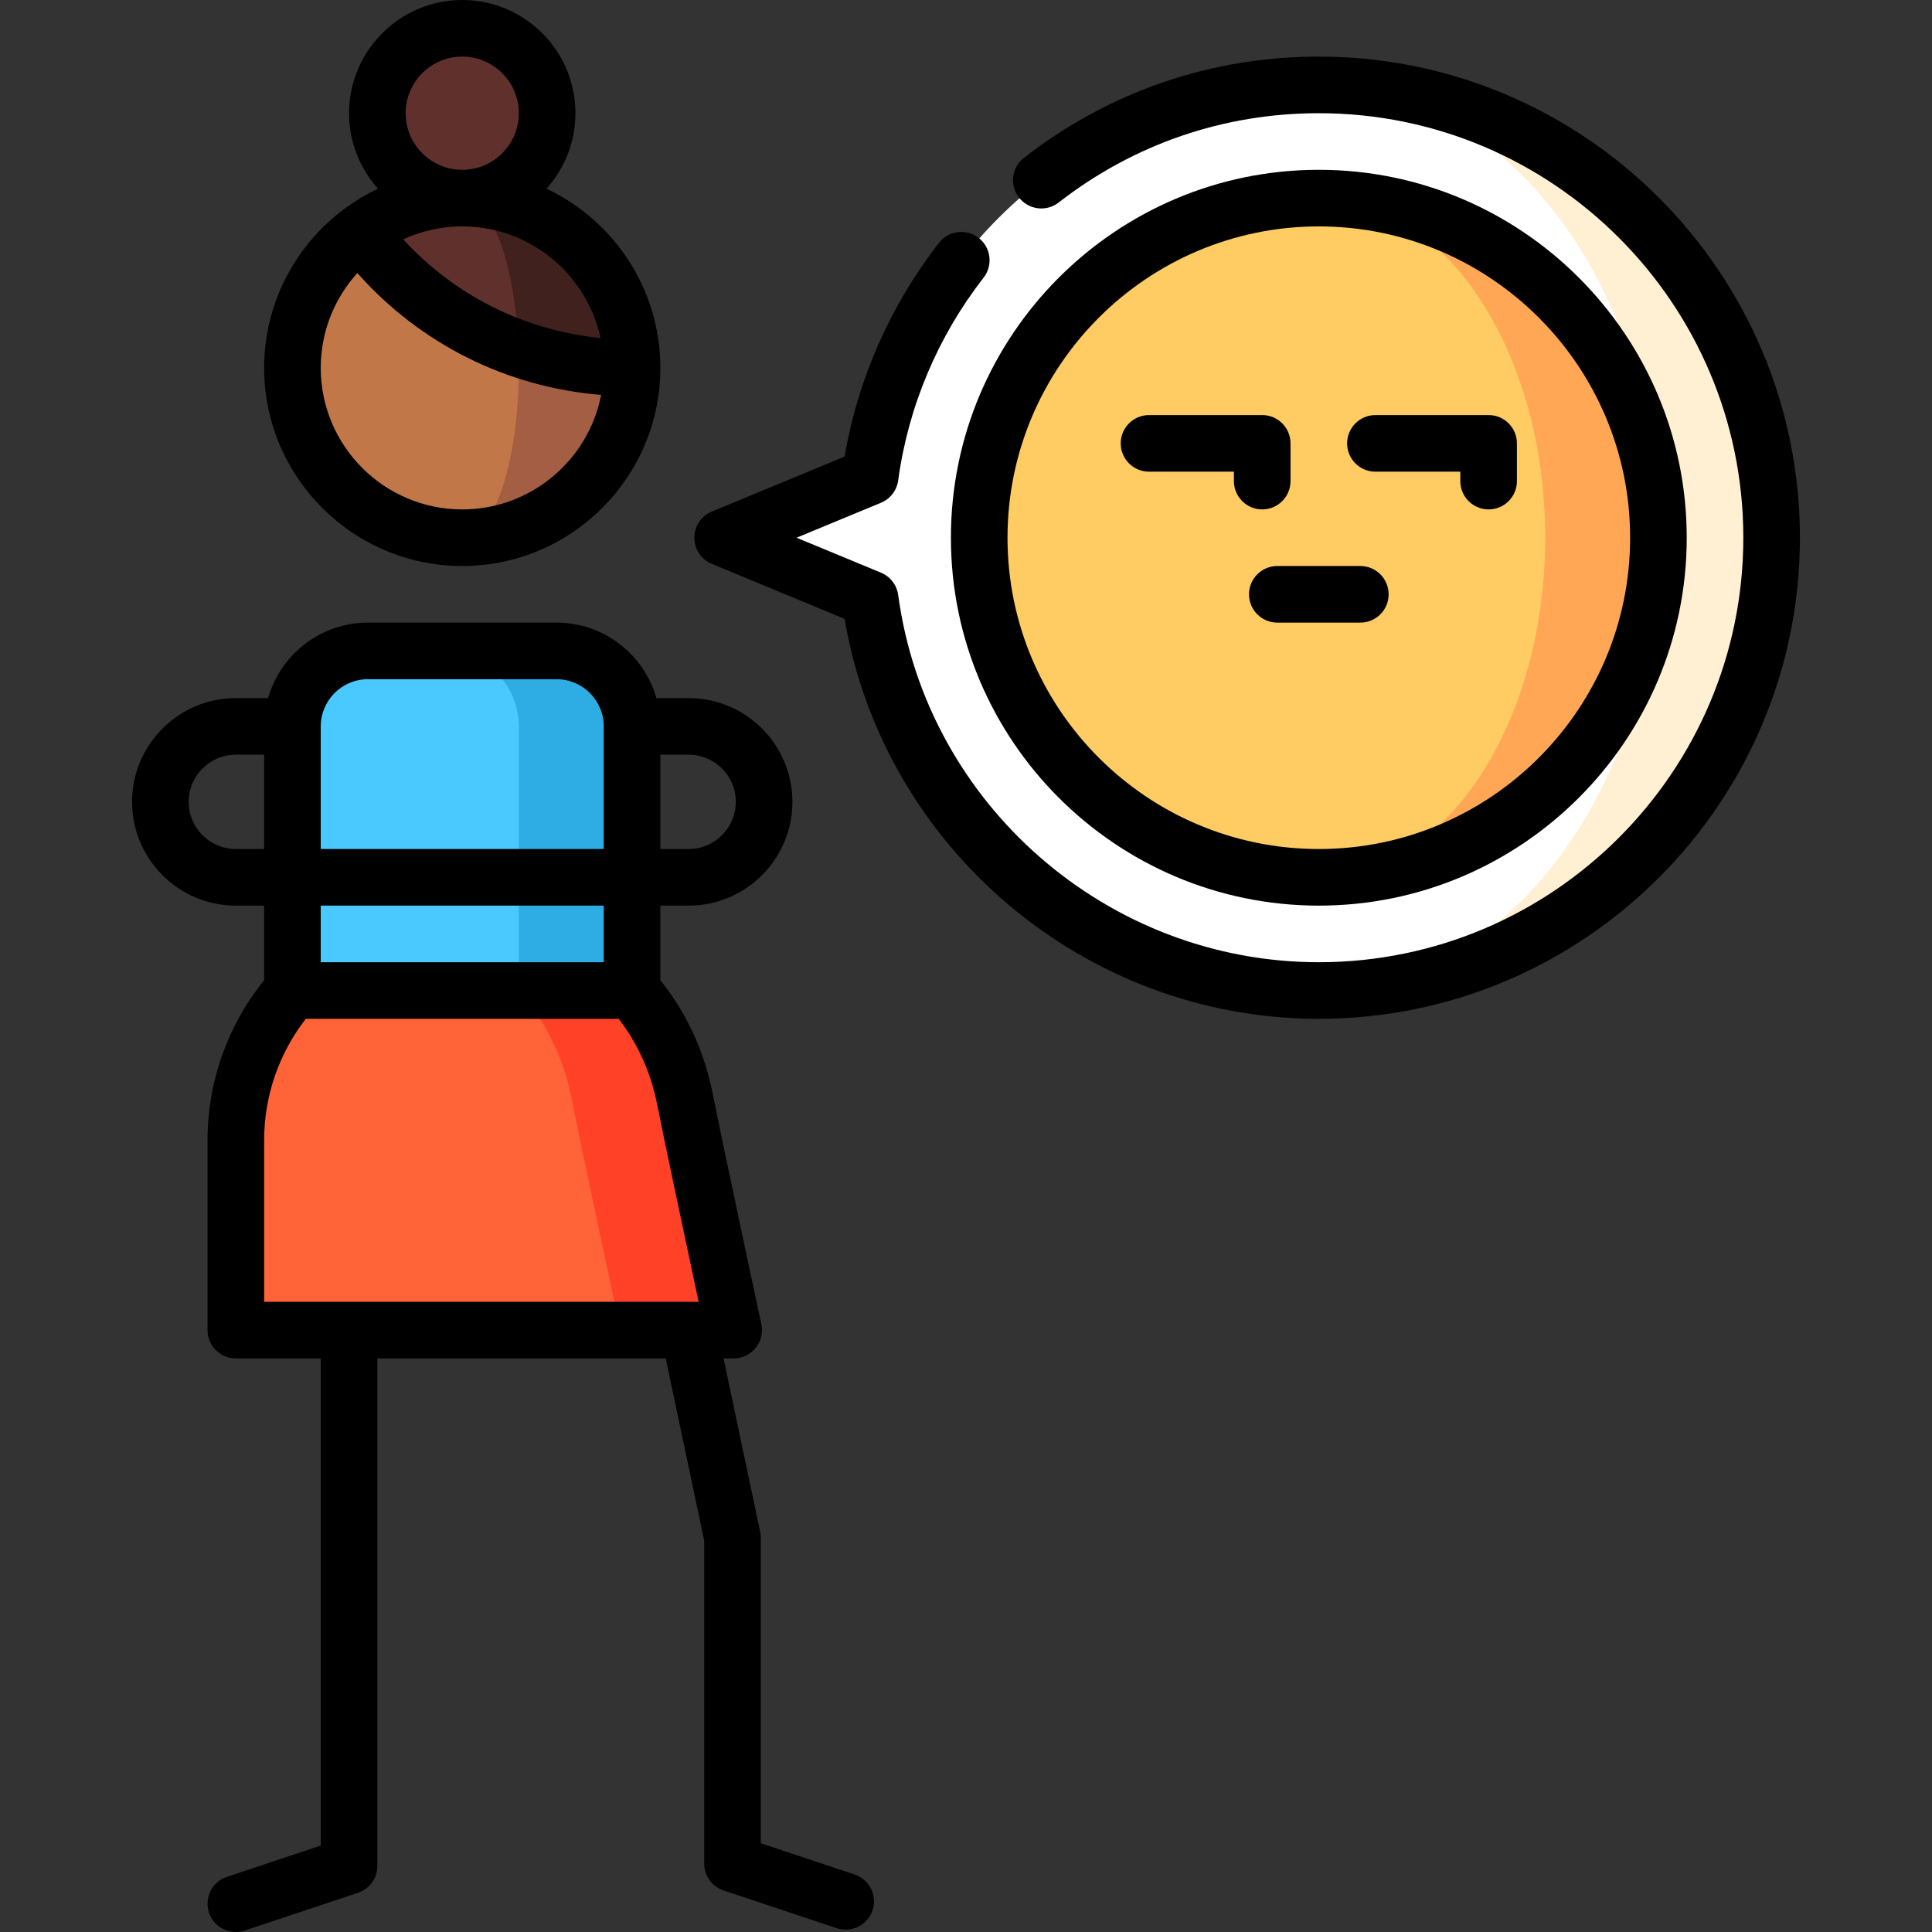 <?xml version="1.0" encoding="iso-8859-1"?>
<!-- Generator: Adobe Illustrator 19.0.0, SVG Export Plug-In . SVG Version: 6.00 Build 0)  -->
<svg version="1.1" id="Capa_1" xmlns="http://www.w3.org/2000/svg" xmlns:xlink="http://www.w3.org/1999/xlink" x="0px" y="0px"
	 viewBox="0 0 512.002 512.002" style="enable-background:new 0 0 512.002 512.002;" xml:space="preserve">
<rect x="0" y="0" width="512.002" height="512.002" fill="#333333" stroke="none"/>
<path style="fill:#2DADE3;" d="M147.501,172.5h-30v120h50v-100C167.501,181.454,158.547,172.5,147.501,172.5z"/>
<path style="fill:#49C9FF;" d="M117.501,172.5h-20c-11.046,0-20,8.954-20,20v100h60v-100
	C137.501,181.454,128.547,172.5,117.501,172.5z"/>
<path style="fill:#FF4128;" d="M181.471,291.04c-2.15-10.8-6.97-20.61-13.97-28.54h-30l26.93,90h30
	C194.431,352.5,184.541,306.44,181.471,291.04z"/>
<path style="fill:#FF6337;" d="M151.471,291.04c-2.15-10.8-6.97-20.61-13.97-28.54h-60c-9.329,10.575-15,24.454-15,39.665V352.5
	h101.93C164.431,352.5,154.541,306.44,151.471,291.04z"/>
<path style="fill:#A45E43;" d="M136.593,82.047L122.501,142.5c24.853,0,45-20.147,45-45L136.593,82.047z"/>
<path style="fill:#C27749;" d="M137.501,97.5c0-5.429-0.321-10.634-0.908-15.453L95.498,61.502
	C84.571,69.712,77.501,82.78,77.501,97.5c0,24.853,20.147,45,45,45C130.785,142.5,137.501,122.353,137.501,97.5z"/>
<path style="fill:#40211D;" d="M122.501,52.5L137.4,92.332c9.413,3.341,19.543,5.168,30.101,5.168
	C167.501,72.647,147.354,52.5,122.501,52.5z"/>
<g>
	<path style="fill:#60312C;" d="M122.501,52.5c-10.132,0-19.481,3.35-27.003,9.002c10.532,14.02,25.066,24.856,41.901,30.831
		C136.545,69.915,130.202,52.5,122.501,52.5z"/>
	<circle style="fill:#60312C;" cx="122.5" cy="30" r="22.5"/>
</g>
<path style="fill:#FFF0D3;" d="M349.501,22.5v240c66.168,0,120-53.832,120-120S415.669,22.5,349.501,22.5z"/>
<path style="fill:#FFFFFF;" d="M439.501,142.5c0-66.168-40.374-120-90-120c-60.676,0-110.971,45.269-118.903,103.806L191.501,142.5
	l39.097,16.194C238.53,217.231,288.825,262.5,349.501,262.5C399.127,262.5,439.501,208.668,439.501,142.5z"/>
<path style="fill:#FFA754;" d="M349.501,52.5v180c49.706,0,90-40.294,90-90S399.207,52.5,349.501,52.5z"/>
<path style="fill:#FFCB63;" d="M409.501,142.5c0-49.706-26.863-90-60-90c-49.706,0-90,40.294-90,90s40.294,90,90,90
	C382.638,232.5,409.501,192.206,409.501,142.5z"/>
<path d="M226.493,496.76l-24.872-8.291V407.5c0-0.521-0.055-1.041-0.162-1.55L191.751,360h2.678c2.266,0,4.409-1.024,5.833-2.786
	c1.425-1.762,1.976-4.073,1.5-6.288c-0.099-0.46-9.913-46.184-12.938-61.354c-2.203-11.052-6.962-21.298-13.823-29.809V240h7.5
	c15.163,0,27.5-12.336,27.5-27.5s-12.337-27.5-27.5-27.5h-8.548c-3.274-11.528-13.889-20-26.452-20h-50
	c-12.563,0-23.178,8.472-26.452,20h-8.548c-15.163,0-27.5,12.336-27.5,27.5s12.337,27.5,27.5,27.5h7.5v19.759
	c-9.693,11.989-15,26.935-15,42.406V352.5c0,4.142,3.357,7.5,7.5,7.5h22.5v129.094l-24.872,8.291
	c-3.929,1.31-6.053,5.557-4.743,9.487c1.048,3.143,3.974,5.13,7.114,5.13c0.786,0,1.586-0.125,2.373-0.387l30-10
	c3.063-1.021,5.128-3.887,5.128-7.115V360h76.419l10.201,48.284v85.591c0,3.228,2.065,6.094,5.128,7.115l30,10
	c0.787,0.262,1.587,0.387,2.373,0.387c3.14,0,6.066-1.988,7.114-5.13C232.546,502.317,230.423,498.07,226.493,496.76z
	 M195.001,212.5c0,6.893-5.607,12.5-12.5,12.5h-7.5v-25h7.5C189.394,200,195.001,205.607,195.001,212.5z M97.501,180h50
	c6.893,0,12.5,5.607,12.5,12.5V225h-75v-32.5C85.001,185.607,90.608,180,97.501,180z M62.501,225c-6.893,0-12.5-5.607-12.5-12.5
	s5.607-12.5,12.5-12.5h7.5v25H62.501z M160.001,240v15h-75v-15H160.001z M70.001,302.165c0-11.687,3.905-22.982,11.038-32.165
	h82.927c4.998,6.467,8.488,14.18,10.147,22.504c2.21,11.082,7.992,38.239,11.04,52.496h-2.677c-0.025,0-112.475,0-112.475,0V302.165
	z"/>
<path d="M122.501,150c28.948,0,52.5-23.551,52.5-52.5c0-20.965-12.356-39.091-30.165-47.499c4.762-5.312,7.665-12.323,7.665-20.001
	c0-16.542-13.458-30-30-30s-30,13.458-30,30c0,7.678,2.903,14.689,7.665,20.001c-3.034,1.432-5.907,3.147-8.59,5.11
	c-0.198,0.122-0.393,0.251-0.583,0.393c-0.211,0.158-0.41,0.326-0.599,0.501C78,65.618,70.001,80.638,70.001,97.5
	C70.001,126.449,93.553,150,122.501,150z M159.152,89.58c-20.154-2-38.58-11.212-52.297-26.147C111.62,61.236,116.918,60,122.501,60
	C140.461,60,155.506,72.694,159.152,89.58z M107.501,30c0-8.271,6.729-15,15-15s15,6.729,15,15s-6.729,15-15,15
	S107.501,38.271,107.501,30z M94.701,72.361c16.691,18.804,39.576,30.244,64.606,32.299C155.955,121.924,140.73,135,122.501,135
	c-20.678,0-37.5-16.822-37.5-37.5C85.001,87.837,88.676,79.017,94.701,72.361z"/>
<path d="M349.501,15c-28.566,0-55.589,9.276-78.146,26.826c-3.27,2.543-3.857,7.256-1.314,10.525
	c2.545,3.269,7.255,3.858,10.525,1.314C300.465,38.183,324.302,30,349.501,30c62.032,0,112.5,50.467,112.5,112.5
	S411.533,255,349.501,255c-56.031,0-103.953-41.835-111.472-97.313c-0.358-2.645-2.096-4.9-4.562-5.922L211.1,142.5l22.368-9.265
	c2.466-1.021,4.203-3.277,4.562-5.922c2.645-19.518,10.474-38.103,22.641-53.746c2.543-3.27,1.954-7.981-1.315-10.525
	c-3.271-2.542-7.981-1.954-10.524,1.316c-12.894,16.577-21.489,36.077-25.005,56.636l-35.194,14.578
	c-2.803,1.161-4.63,3.896-4.63,6.929s1.827,5.768,4.63,6.929l35.193,14.578C234.185,224.734,287.457,270,349.501,270
	c70.304,0,127.5-57.196,127.5-127.5S419.805,15,349.501,15z"/>
<path d="M304.501,125h22.5v2.5c0,4.142,3.357,7.5,7.5,7.5s7.5-3.358,7.5-7.5v-10c0-4.142-3.357-7.5-7.5-7.5h-30
	c-4.143,0-7.5,3.358-7.5,7.5S300.358,125,304.501,125z"/>
<path d="M364.501,125h22.5v2.5c0,4.142,3.357,7.5,7.5,7.5s7.5-3.358,7.5-7.5v-10c0-4.142-3.357-7.5-7.5-7.5h-30
	c-4.143,0-7.5,3.358-7.5,7.5S360.358,125,364.501,125z"/>
<path d="M349.501,240c53.762,0,97.5-43.738,97.5-97.5S403.263,45,349.501,45s-97.5,43.738-97.5,97.5S295.739,240,349.501,240z
	 M349.501,60c45.49,0,82.5,37.009,82.5,82.5s-37.01,82.5-82.5,82.5s-82.5-37.009-82.5-82.5S304.011,60,349.501,60z"/>
<path d="M331.001,157.5c0,4.142,3.357,7.5,7.5,7.5h22c4.143,0,7.5-3.358,7.5-7.5s-3.357-7.5-7.5-7.5h-22
	C334.358,150,331.001,153.358,331.001,157.5z"/>
<g>
</g>
<g>
</g>
<g>
</g>
<g>
</g>
<g>
</g>
<g>
</g>
<g>
</g>
<g>
</g>
<g>
</g>
<g>
</g>
<g>
</g>
<g>
</g>
<g>
</g>
<g>
</g>
<g>
</g>
</svg>
